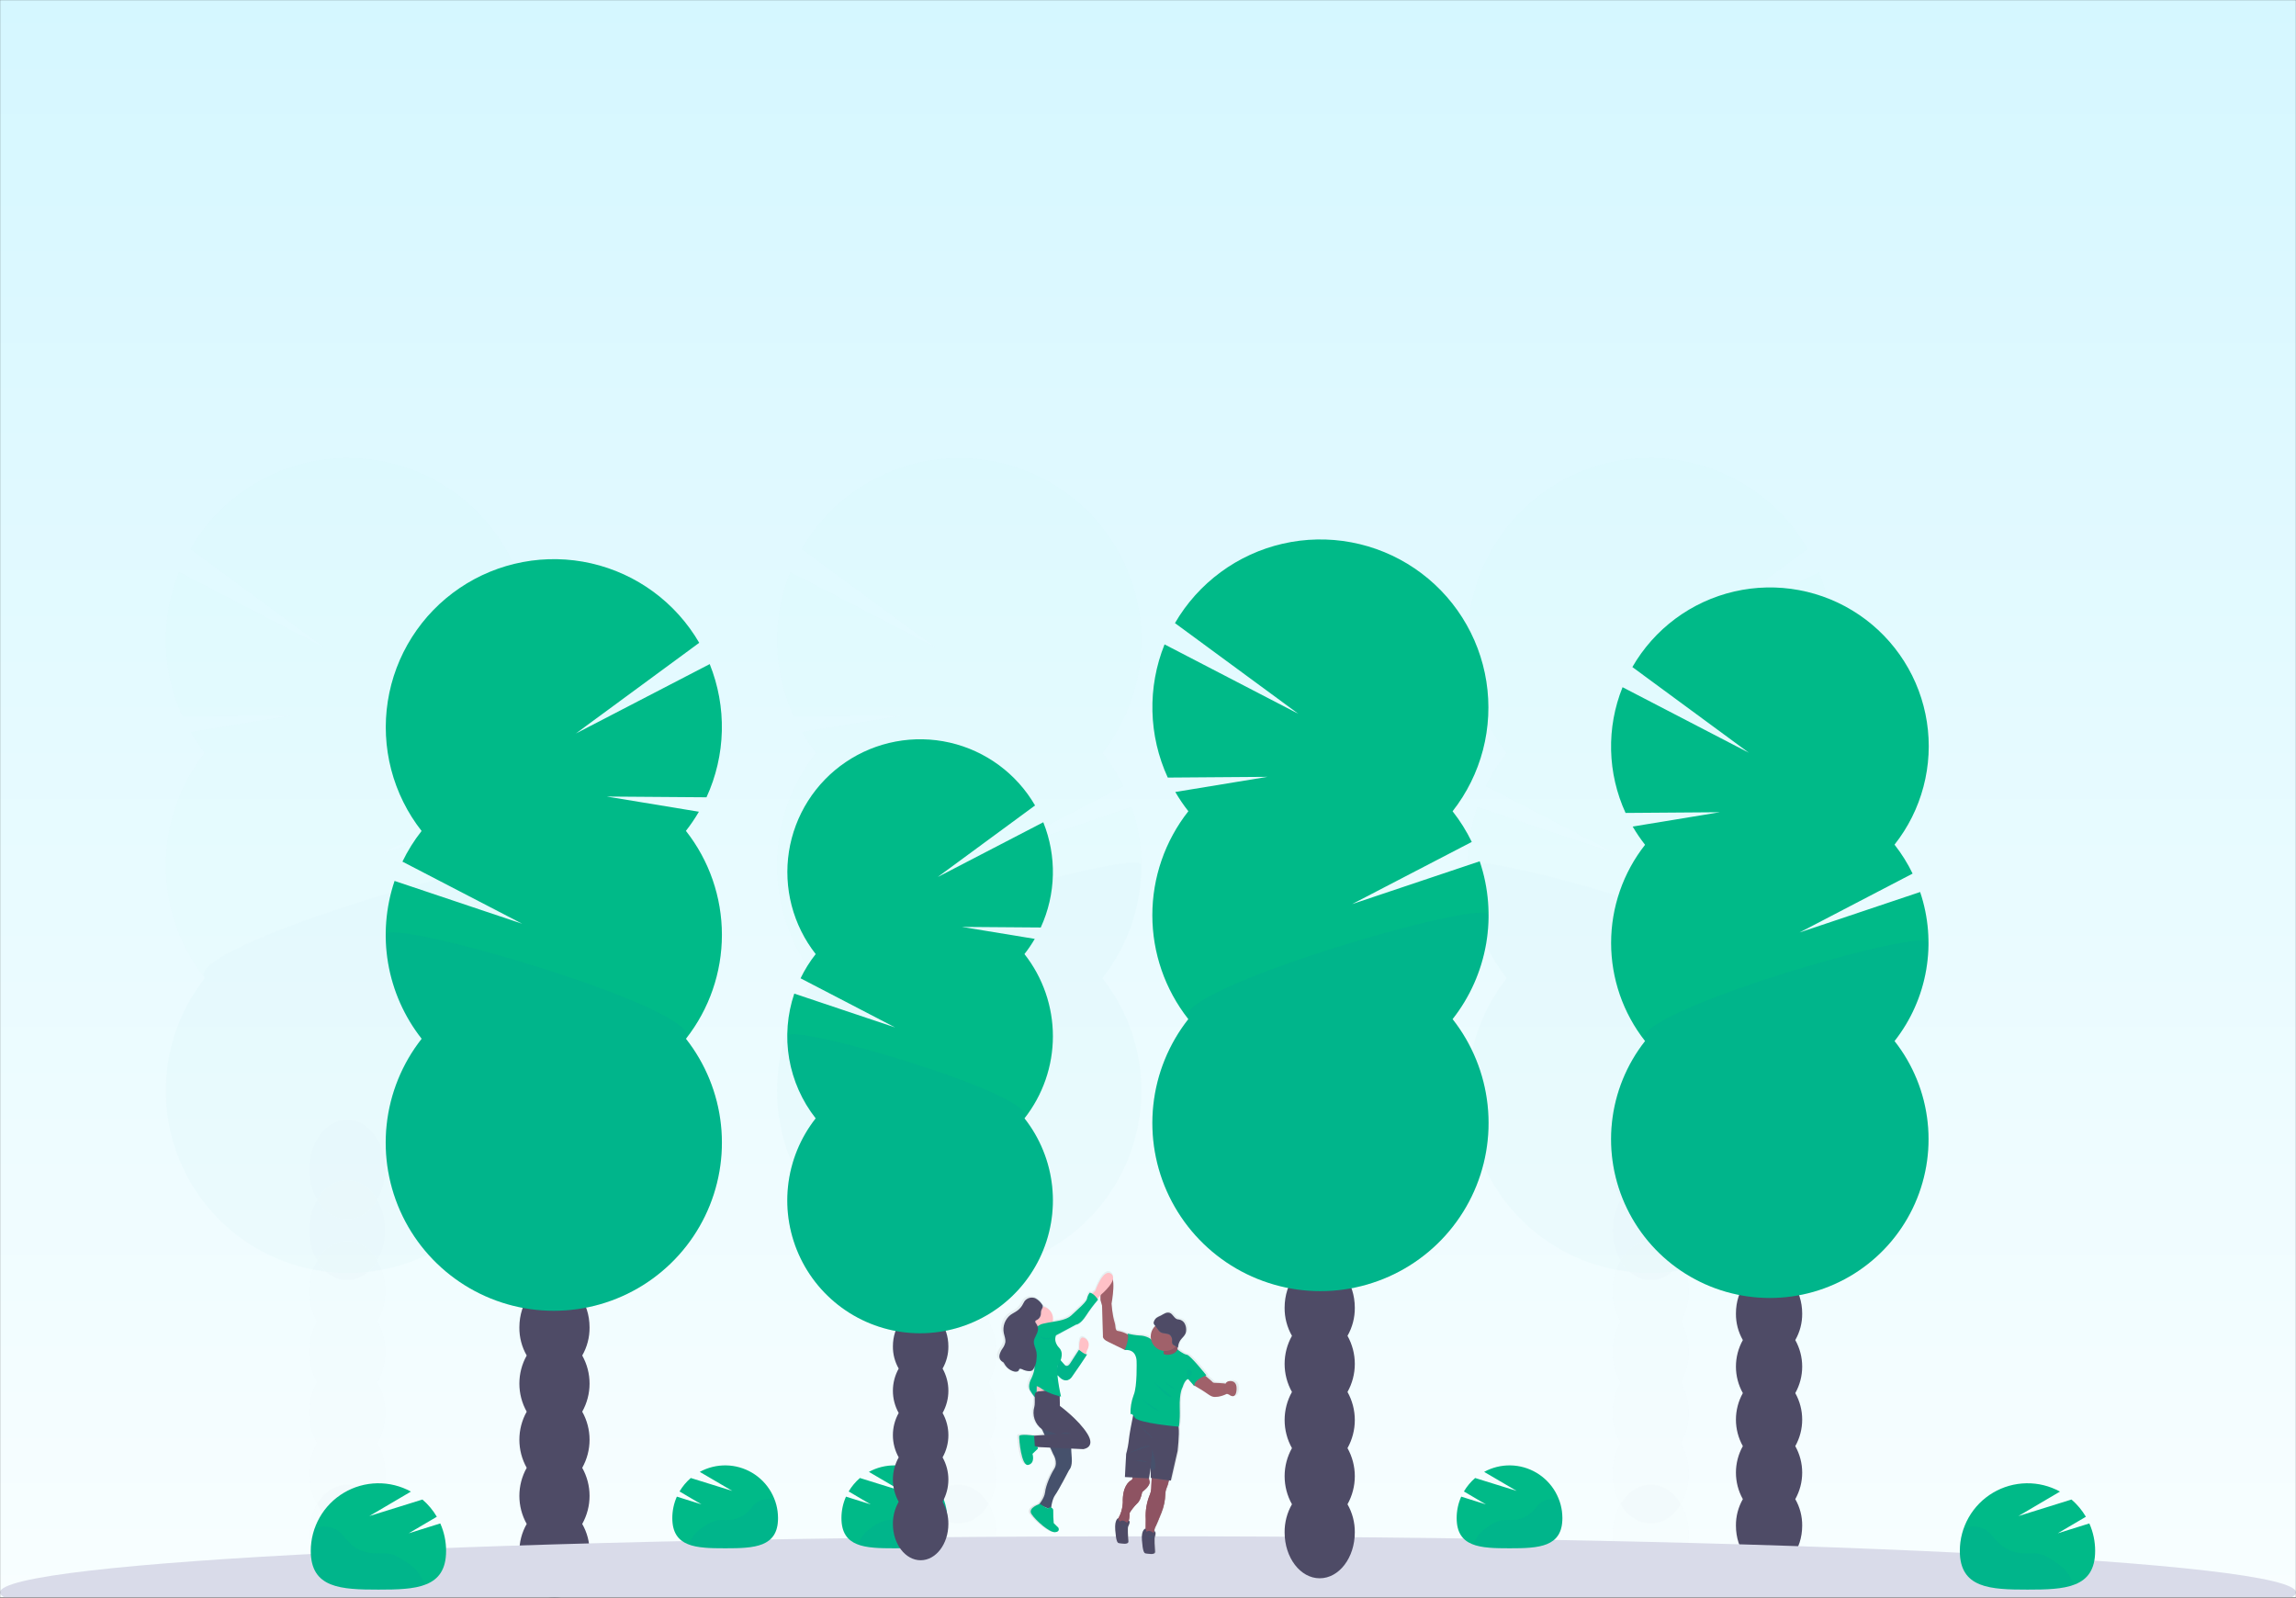 <svg width="1920" height="1336" viewBox="0 0 1920 1336" fill="none" xmlns="http://www.w3.org/2000/svg">
<rect x="0" y="0" width="1920" height="1336" fill="#333333" stroke="none"/>
<mask id="mask0" mask-type="alpha" maskUnits="userSpaceOnUse" x="0" y="0" width="1920" height="1336">
<rect width="1920" height="1336" fill="#C4C4C4"/>
</mask>
<g mask="url(#mask0)">
<rect width="1920" height="1336" fill="url(#paint0_linear)"/>
<g opacity="0.1">
<path opacity="0.1" d="M1380.4 1324.89C1397.97 1324.89 1412.21 1306.24 1412.21 1283.25C1412.21 1260.26 1397.97 1241.61 1380.4 1241.61C1362.84 1241.61 1348.6 1260.26 1348.6 1283.25C1348.6 1306.24 1362.84 1324.89 1380.4 1324.89Z" fill="#4E4B66"/>
<path opacity="0.1" d="M1405.52 1105.06C1409.97 1097.32 1412.26 1088.54 1412.17 1079.61C1412.17 1056.63 1397.92 1037.96 1380.35 1037.96C1362.77 1037.96 1348.52 1056.61 1348.52 1079.61C1348.46 1088.54 1350.77 1097.32 1355.23 1105.06C1350.87 1112.83 1348.58 1121.59 1348.58 1130.51C1348.58 1139.42 1350.87 1148.18 1355.23 1155.96C1350.87 1163.73 1348.58 1172.49 1348.58 1181.4C1348.58 1190.31 1350.87 1199.07 1355.23 1206.84C1350.79 1214.58 1348.5 1223.37 1348.58 1232.3C1348.58 1255.28 1362.83 1273.93 1380.4 1273.93C1397.97 1273.93 1412.22 1255.3 1412.22 1232.3C1412.29 1223.38 1409.98 1214.61 1405.52 1206.89C1409.88 1199.12 1412.17 1190.36 1412.17 1181.45C1412.17 1172.54 1409.88 1163.78 1405.52 1156.01C1409.89 1148.23 1412.18 1139.45 1412.18 1130.53C1412.18 1121.61 1409.89 1112.84 1405.52 1105.06Z" fill="#4E4B66"/>
<path opacity="0.1" d="M1380.4 1070.41C1397.97 1070.41 1412.21 1051.76 1412.21 1028.77C1412.21 1005.78 1397.97 987.135 1380.4 987.135C1362.84 987.135 1348.6 1005.78 1348.6 1028.77C1348.6 1051.76 1362.84 1070.41 1380.4 1070.41Z" fill="#4E4B66"/>
<path opacity="0.1" d="M1380.4 1019.52C1397.97 1019.52 1412.21 1000.88 1412.21 977.889C1412.21 954.895 1397.97 936.254 1380.4 936.254C1362.84 936.254 1348.6 954.895 1348.6 977.889C1348.6 1000.88 1362.84 1019.52 1380.4 1019.52Z" fill="#4E4B66"/>
<path opacity="0.1" d="M1499.47 629.601C1503.83 624.068 1507.78 618.237 1511.32 612.151L1427.73 598.432L1518.13 599.104C1526.8 580.236 1531.53 559.797 1532.03 539.037C1532.53 518.278 1528.79 497.635 1521.04 478.37L1399.76 541.291L1511.6 459.064C1501.12 440.955 1487.03 425.198 1470.19 412.774C1453.36 400.35 1434.15 391.527 1413.76 386.852C1393.36 382.178 1372.23 381.753 1351.66 385.604C1331.1 389.455 1311.55 397.5 1294.23 409.237C1276.91 420.974 1262.19 436.152 1250.99 453.825C1239.79 471.498 1232.36 491.288 1229.14 511.961C1225.93 532.634 1227 553.748 1232.3 573.988C1237.6 594.227 1247.01 613.158 1259.95 629.601C1253.18 638.21 1247.35 647.522 1242.57 657.375L1351.07 713.738L1235.39 674.843C1227.27 698.853 1225.26 724.511 1229.55 749.494C1233.83 774.477 1244.28 797.997 1259.95 817.923C1242.28 840.398 1231.28 867.393 1228.22 895.821C1225.17 924.25 1230.17 952.965 1242.66 978.683C1255.16 1004.4 1274.63 1026.09 1298.87 1041.26C1323.1 1056.43 1351.12 1064.47 1379.71 1064.47C1408.31 1064.47 1436.32 1056.43 1460.56 1041.26C1484.79 1026.09 1504.27 1004.4 1516.76 978.683C1529.26 952.965 1534.26 924.25 1531.2 895.821C1528.14 867.393 1517.15 840.398 1499.47 817.923C1520.59 791.067 1532.08 757.893 1532.08 723.727C1532.08 689.561 1520.59 656.386 1499.47 629.53V629.601Z" fill="#00BA88"/>
<path opacity="0.1" d="M1227.35 723.798C1227.3 757.973 1238.78 791.164 1259.95 817.995C1242.28 840.469 1231.28 867.464 1228.22 895.892C1225.17 924.321 1230.17 953.036 1242.66 978.755C1255.16 1004.47 1274.63 1026.16 1298.87 1041.33C1323.1 1056.5 1351.12 1064.55 1379.71 1064.55C1408.3 1064.55 1436.32 1056.5 1460.56 1041.33C1484.79 1026.16 1504.27 1004.47 1516.76 978.755C1529.25 953.036 1534.26 924.321 1531.2 895.892C1528.14 867.464 1517.15 840.469 1499.47 817.995C1519.89 792.129 1227.35 706.702 1227.35 723.798Z" fill="#0088A6"/>
</g>
<g opacity="0.1">
<path opacity="0.1" d="M290.315 1324.89C307.881 1324.89 322.121 1306.24 322.121 1283.25C322.121 1260.26 307.881 1241.61 290.315 1241.61C272.75 1241.61 258.51 1260.26 258.51 1283.25C258.51 1306.24 272.75 1324.89 290.315 1324.89Z" fill="#4E4B66"/>
<path opacity="0.1" d="M315.491 1105.06C319.927 1097.32 322.221 1088.54 322.138 1079.61C322.138 1056.63 307.889 1037.96 290.315 1037.96C272.742 1037.96 258.492 1056.61 258.492 1079.61C258.417 1088.54 260.73 1097.32 265.193 1105.06C260.835 1112.83 258.546 1121.59 258.546 1130.51C258.546 1139.42 260.835 1148.18 265.193 1155.96C260.835 1163.73 258.546 1172.49 258.546 1181.4C258.546 1190.31 260.835 1199.07 265.193 1206.84C260.751 1214.58 258.456 1223.37 258.545 1232.3C258.545 1255.28 272.795 1273.93 290.368 1273.93C307.942 1273.93 322.191 1255.3 322.191 1232.3C322.272 1223.37 319.978 1214.58 315.544 1206.84C319.902 1199.07 322.19 1190.31 322.19 1181.4C322.19 1172.49 319.902 1163.73 315.544 1155.96C319.902 1148.18 322.19 1139.42 322.19 1130.51C322.19 1121.59 319.902 1112.83 315.544 1105.06H315.491Z" fill="#4E4B66"/>
<path opacity="0.1" d="M290.315 1070.41C307.881 1070.41 322.121 1051.76 322.121 1028.77C322.121 1005.78 307.881 987.135 290.315 987.135C272.75 987.135 258.51 1005.78 258.51 1028.77C258.51 1051.76 272.75 1070.41 290.315 1070.41Z" fill="#4E4B66"/>
<path opacity="0.1" d="M290.315 1019.52C307.881 1019.52 322.121 1000.88 322.121 977.889C322.121 954.895 307.881 936.254 290.315 936.254C272.75 936.254 258.51 954.895 258.51 977.889C258.51 1000.88 272.75 1019.52 290.315 1019.52Z" fill="#4E4B66"/>
<path opacity="0.1" d="M171.243 629.601C166.892 624.068 162.934 618.237 159.398 612.151L242.987 598.432L152.591 599.104C143.919 580.236 139.188 559.797 138.686 539.037C138.185 518.278 141.924 497.635 149.674 478.37L270.956 541.291L159.115 459.064C169.593 440.955 183.688 425.198 200.522 412.774C217.356 400.35 236.568 391.527 256.961 386.852C277.354 382.178 298.491 381.753 319.056 385.604C339.62 389.455 359.171 397.5 376.491 409.237C393.811 420.974 408.528 436.152 419.725 453.825C430.923 471.498 438.361 491.288 441.577 511.961C444.792 532.634 443.716 553.748 438.415 573.988C433.114 594.227 423.702 613.158 410.766 629.601C417.537 638.21 423.363 647.522 428.145 657.375L319.645 713.738L435.323 674.843C443.449 698.853 445.459 724.511 441.171 749.494C436.883 774.477 426.433 797.997 410.766 817.923C428.441 840.398 439.436 867.393 442.493 895.821C445.551 924.25 440.547 952.965 428.054 978.683C415.561 1004.4 396.084 1026.09 371.848 1041.26C347.612 1056.43 319.597 1064.47 291.004 1064.47C262.412 1064.47 234.397 1056.43 210.161 1041.26C185.925 1026.09 166.448 1004.4 153.955 978.683C141.462 952.965 136.458 924.25 139.515 895.821C142.573 867.393 153.568 840.398 171.243 817.923C150.123 791.067 138.641 757.893 138.641 723.727C138.641 689.561 150.123 656.386 171.243 629.53V629.601Z" fill="#00BA88"/>
<path opacity="0.1" d="M443.368 723.798C443.42 757.973 431.933 791.164 410.766 817.995C428.442 840.469 439.437 867.464 442.494 895.892C445.551 924.321 440.547 953.036 428.055 978.755C415.562 1004.47 396.084 1026.16 371.849 1041.33C347.613 1056.5 319.598 1064.55 291.005 1064.55C262.413 1064.55 234.397 1056.5 210.162 1041.33C185.926 1026.16 166.448 1004.47 153.956 978.755C141.463 953.036 136.459 924.321 139.516 895.892C142.573 867.464 153.568 840.469 171.244 817.995C150.824 792.129 443.368 706.702 443.368 723.798Z" fill="#0088A6"/>
</g>
<g opacity="0.1">
<path opacity="0.1" d="M801.432 1324.88C818.998 1324.88 833.238 1306.24 833.238 1283.25C833.238 1260.25 818.998 1241.61 801.432 1241.61C783.867 1241.61 769.627 1260.25 769.627 1283.25C769.627 1306.24 783.867 1324.88 801.432 1324.88Z" fill="#4E4B66"/>
<path opacity="0.1" d="M826.608 1105.06C831.039 1097.31 833.327 1088.53 833.238 1079.61C833.238 1056.63 819.095 1037.96 801.415 1037.96C783.736 1037.96 769.592 1056.61 769.592 1079.61C769.511 1088.54 771.819 1097.32 776.275 1105.06C771.917 1112.83 769.628 1121.59 769.628 1130.51C769.628 1139.42 771.917 1148.18 776.275 1155.96C771.917 1163.73 769.628 1172.49 769.628 1181.4C769.628 1190.31 771.917 1199.07 776.275 1206.84C771.833 1214.58 769.538 1223.37 769.627 1232.3C769.627 1255.28 783.877 1273.93 801.45 1273.93C819.024 1273.93 833.274 1255.3 833.274 1232.3C833.36 1223.37 831.072 1214.59 826.644 1206.84C830.992 1199.06 833.275 1190.3 833.275 1181.4C833.275 1172.49 830.992 1163.73 826.644 1155.96C830.992 1148.18 833.275 1139.42 833.275 1130.51C833.275 1121.6 830.992 1112.83 826.644 1105.06H826.608Z" fill="#4E4B66"/>
<path opacity="0.1" d="M801.432 1070.4C818.998 1070.4 833.238 1051.76 833.238 1028.77C833.238 1005.77 818.998 987.134 801.432 987.134C783.867 987.134 769.627 1005.77 769.627 1028.77C769.627 1051.76 783.867 1070.4 801.432 1070.4Z" fill="#4E4B66"/>
<path opacity="0.1" d="M801.432 1019.52C818.998 1019.52 833.238 1000.88 833.238 977.888C833.238 954.893 818.998 936.252 801.432 936.252C783.867 936.252 769.627 954.893 769.627 977.888C769.627 1000.88 783.867 1019.52 801.432 1019.52Z" fill="#4E4B66"/>
<path opacity="0.1" d="M682.431 629.6C678.08 624.068 674.121 618.237 670.586 612.151L754.157 598.431L663.779 599.103C655.107 580.235 650.376 559.796 649.874 539.037C649.373 518.278 653.111 497.634 660.862 478.369L782.144 541.291L670.285 459.063C680.771 440.969 694.869 425.226 711.702 412.816C728.534 400.406 747.742 391.593 768.128 386.927C788.514 382.26 809.642 381.84 830.197 385.693C850.753 389.545 870.295 397.587 887.608 409.319C904.92 421.05 919.633 436.22 930.83 453.884C942.026 471.547 949.467 491.326 952.689 511.99C955.911 532.653 954.844 553.759 949.557 573.993C944.269 594.226 934.873 613.155 921.954 629.6C928.725 638.206 934.546 647.518 939.315 657.375L830.763 713.737L946.44 674.842C954.566 698.853 956.576 724.511 952.288 749.494C948 774.477 937.55 797.996 921.883 817.923C939.559 840.398 950.553 867.392 953.611 895.821C956.668 924.249 951.664 952.964 939.171 978.683C926.678 1004.4 907.201 1026.09 882.965 1041.26C858.73 1056.43 830.714 1064.47 802.122 1064.47C773.529 1064.47 745.514 1056.43 721.278 1041.26C697.043 1026.09 677.565 1004.4 665.072 978.683C652.579 952.964 647.575 924.249 650.633 895.821C653.69 867.392 664.685 840.398 682.36 817.923C661.24 791.067 649.758 757.892 649.758 723.726C649.758 689.56 661.24 656.386 682.36 629.53L682.431 629.6Z" fill="#00BA88"/>
<path opacity="0.1" d="M954.483 723.797C954.536 757.971 943.048 791.162 921.882 817.993C939.557 840.468 950.552 867.462 953.609 895.891C956.666 924.319 951.663 953.034 939.17 978.753C926.677 1004.47 907.199 1026.16 882.964 1041.33C858.728 1056.5 830.713 1064.54 802.12 1064.54C773.528 1064.54 745.512 1056.5 721.277 1041.33C697.041 1026.16 677.564 1004.47 665.071 978.753C652.578 953.034 647.574 924.319 650.631 895.891C653.689 867.462 664.683 840.468 682.359 817.993C661.939 792.128 954.483 706.7 954.483 723.797Z" fill="#0088A6"/>
</g>
<path d="M1501.28 1120.63C1505.14 1113.89 1507.14 1106.24 1507.06 1098.46C1507.06 1078.43 1494.68 1062.2 1479.35 1062.2C1464.03 1062.2 1451.65 1078.43 1451.65 1098.46C1451.57 1106.24 1453.57 1113.89 1457.43 1120.63C1453.64 1127.41 1451.65 1135.04 1451.65 1142.8C1451.65 1150.57 1453.64 1158.2 1457.43 1164.97C1453.64 1171.75 1451.65 1179.38 1451.65 1187.14C1451.65 1194.91 1453.64 1202.54 1457.43 1209.31C1453.64 1216.09 1451.65 1223.72 1451.65 1231.48C1451.65 1239.25 1453.64 1246.88 1457.43 1253.65C1453.57 1260.4 1451.57 1268.05 1451.65 1275.82C1451.65 1295.85 1464.03 1312.1 1479.35 1312.1C1494.68 1312.1 1507.06 1295.85 1507.06 1275.82C1507.14 1268.05 1505.14 1260.4 1501.28 1253.65C1505.07 1246.88 1507.06 1239.25 1507.06 1231.48C1507.06 1223.72 1505.07 1216.09 1501.28 1209.31C1505.07 1202.54 1507.06 1194.91 1507.06 1187.14C1507.06 1179.38 1505.07 1171.75 1501.28 1164.97C1505.07 1158.2 1507.06 1150.57 1507.06 1142.8C1507.06 1135.04 1505.07 1127.41 1501.28 1120.63Z" fill="#4E4B66"/>
<path d="M1479.36 1090.42C1494.66 1090.42 1507.06 1074.18 1507.06 1054.14C1507.06 1034.1 1494.66 1017.86 1479.36 1017.86C1464.06 1017.86 1451.65 1034.1 1451.65 1054.14C1451.65 1074.18 1464.06 1090.42 1479.36 1090.42Z" fill="#4E4B66"/>
<path d="M1479.36 1046.08C1494.66 1046.08 1507.06 1029.84 1507.06 1009.8C1507.06 989.764 1494.66 973.521 1479.36 973.521C1464.06 973.521 1451.65 989.764 1451.65 1009.8C1451.65 1029.84 1464.06 1046.08 1479.36 1046.08Z" fill="#4E4B66"/>
<path d="M1375.61 706.385C1371.83 701.567 1368.39 696.492 1365.3 691.198L1438.11 679.229L1359.36 679.812C1351.82 663.38 1347.7 645.58 1347.26 627.503C1346.83 609.425 1350.09 591.448 1356.84 574.672L1462.47 629.479L1365.04 557.823C1374.14 541.996 1386.41 528.216 1401.07 517.344C1415.74 506.472 1432.49 498.742 1450.28 494.637C1468.07 490.531 1486.51 490.139 1504.46 493.485C1522.41 496.831 1539.47 503.842 1554.59 514.082C1569.7 524.321 1582.54 537.567 1592.3 552.994C1602.07 568.42 1608.55 585.694 1611.33 603.737C1614.12 621.78 1613.15 640.203 1608.49 657.856C1603.84 675.508 1595.59 692.011 1584.27 706.332C1590.16 713.835 1595.24 721.949 1599.4 730.535L1504.9 779.755L1605.68 745.934C1612.75 766.854 1614.5 789.206 1610.76 810.972C1607.03 832.737 1597.93 853.228 1584.28 870.592C1599.69 890.17 1609.28 913.689 1611.95 938.458C1614.62 963.228 1610.26 988.25 1599.38 1010.66C1588.5 1033.07 1571.53 1051.97 1550.41 1065.19C1529.3 1078.41 1504.89 1085.42 1479.97 1085.42C1455.06 1085.42 1430.65 1078.41 1409.53 1065.19C1388.42 1051.97 1371.45 1033.07 1360.57 1010.66C1349.69 988.25 1345.33 963.228 1348 938.458C1350.67 913.689 1360.26 890.17 1375.66 870.592C1357.27 847.191 1347.27 818.289 1347.27 788.524C1347.27 758.759 1357.27 729.857 1375.66 706.455L1375.61 706.385Z" fill="#00BA88"/>
<path opacity="0.1" d="M1612.68 788.451C1612.72 818.223 1602.72 847.14 1584.28 870.519C1599.69 890.097 1609.28 913.615 1611.95 938.385C1614.62 963.155 1610.26 988.176 1599.38 1010.59C1588.5 1033 1571.53 1051.9 1550.41 1065.12C1529.3 1078.34 1504.89 1085.35 1479.97 1085.35C1455.06 1085.35 1430.65 1078.34 1409.53 1065.12C1388.42 1051.9 1371.45 1033 1360.57 1010.59C1349.68 988.176 1345.33 963.155 1348 938.385C1350.67 913.615 1360.26 890.097 1375.66 870.519C1357.79 847.925 1612.68 773.547 1612.68 788.451Z" fill="#0088A6"/>
<path d="M486.876 1133.54C490.973 1126.4 493.091 1118.29 493.011 1110.06C493.011 1088.85 479.875 1071.64 463.663 1071.64C447.451 1071.64 434.315 1088.85 434.315 1110.06C434.234 1118.29 436.352 1126.4 440.45 1133.54C436.428 1140.71 434.316 1148.8 434.316 1157.02C434.316 1165.24 436.428 1173.32 440.45 1180.5C436.428 1187.67 434.316 1195.75 434.316 1203.97C434.316 1212.2 436.428 1220.28 440.45 1227.45C436.428 1234.62 434.315 1242.7 434.315 1250.92C434.315 1259.14 436.428 1267.22 440.45 1274.39C436.357 1281.54 434.239 1289.64 434.315 1297.87C434.315 1319.09 447.451 1336.29 463.663 1336.29C479.875 1336.29 493.011 1319.09 493.011 1297.87C493.086 1289.64 490.969 1281.54 486.876 1274.39C490.898 1267.22 493.01 1259.14 493.01 1250.92C493.01 1242.7 490.898 1234.62 486.876 1227.45C490.898 1220.28 493.01 1212.2 493.01 1203.97C493.01 1195.75 490.898 1187.67 486.876 1180.5C490.898 1173.32 493.01 1165.24 493.01 1157.02C493.01 1148.8 490.898 1140.71 486.876 1133.54Z" fill="#4E4B66"/>
<path d="M463.664 1101.54C479.873 1101.54 493.013 1084.34 493.013 1063.12C493.013 1041.9 479.873 1024.7 463.664 1024.7C447.456 1024.7 434.316 1041.9 434.316 1063.12C434.316 1084.34 447.456 1101.54 463.664 1101.54Z" fill="#4E4B66"/>
<path d="M463.664 1054.58C479.873 1054.58 493.013 1037.38 493.013 1016.16C493.013 994.946 479.873 977.746 463.664 977.746C447.456 977.746 434.316 994.946 434.316 1016.16C434.316 1037.38 447.456 1054.58 463.664 1054.58Z" fill="#4E4B66"/>
<path d="M573.526 694.891C577.529 689.783 581.179 684.408 584.452 678.803L507.404 666.109L590.799 666.728C598.801 649.322 603.166 630.466 603.628 611.314C604.09 592.163 600.639 573.118 593.486 555.347L481.539 613.389L584.717 537.543C575.032 520.872 562.021 506.371 546.493 494.942C530.965 483.513 513.252 475.401 494.455 471.11C475.658 466.819 456.179 466.44 437.23 469.998C418.28 473.556 400.265 480.974 384.305 491.791C368.344 502.607 354.78 516.592 344.455 532.875C334.129 549.157 327.264 567.39 324.286 586.439C321.307 605.488 322.279 624.947 327.142 643.604C332.004 662.261 340.652 679.719 352.549 694.891C346.299 702.832 340.928 711.428 336.532 720.527L436.686 772.487L329.955 736.668C322.468 758.821 320.619 782.489 324.577 805.535C328.534 828.581 338.172 850.278 352.62 868.664C336.314 889.399 326.172 914.304 323.352 940.532C320.533 966.76 325.15 993.252 336.676 1016.98C348.203 1040.71 366.173 1060.71 388.532 1074.71C410.892 1088.7 436.738 1096.13 463.117 1096.13C489.496 1096.13 515.342 1088.7 537.702 1074.71C560.061 1060.71 578.032 1040.71 589.558 1016.98C601.084 993.252 605.701 966.76 602.882 940.532C600.063 914.304 589.92 889.399 573.614 868.664C593.096 843.885 603.686 813.28 603.686 781.76C603.686 750.24 593.096 719.635 573.614 694.856L573.526 694.891Z" fill="#00BA88"/>
<path opacity="0.1" d="M322.475 781.769C322.426 813.292 333.016 843.908 352.53 868.664C336.224 889.4 326.082 914.305 323.262 940.533C320.443 966.76 325.06 993.252 336.587 1016.98C348.113 1040.71 366.083 1060.71 388.442 1074.71C410.802 1088.7 436.648 1096.13 463.027 1096.13C489.406 1096.13 515.253 1088.7 537.612 1074.71C559.972 1060.71 577.942 1040.71 589.468 1016.98C600.994 993.252 605.612 966.76 602.792 940.533C599.973 914.305 589.83 889.4 573.525 868.664C592.353 844.744 322.475 765.982 322.475 781.769Z" fill="#0088A6"/>
<path d="M960 1378.54C1490.19 1378.54 1920 1357.54 1920 1331.64C1920 1305.73 1490.19 1284.73 960 1284.73C429.807 1284.73 0 1305.73 0 1331.64C0 1357.54 429.807 1378.54 960 1378.54Z" fill="#D9DBE9"/>
<path d="M1028.95 1154.26C1028.47 1154.38 1028.03 1154.61 1027.66 1154.94C1027.29 1155.26 1027.01 1155.67 1026.83 1156.13H1026.49L1025.19 1155.92C1025.19 1155.92 1018.33 1155.35 1017.05 1155.44C1016.63 1155.43 1016.23 1155.32 1015.86 1155.11C1015.5 1154.91 1015.19 1154.61 1014.97 1154.26L1009.86 1149.94L1009.47 1149.61L1010.37 1149.29C1010.37 1149.29 996.668 1132.28 993.716 1131.95C990.763 1131.61 985.884 1127.65 985.831 1127.6V1127.33C985.725 1126.77 985.654 1126.18 985.583 1125.56L986.308 1126.01C986.308 1125.81 986.308 1125.62 986.308 1125.41C986.422 1123.31 987.133 1121.28 988.359 1119.57C989.791 1117.59 991.895 1116.04 992.744 1113.75C993.077 1112.77 993.226 1111.73 993.186 1110.7C993.212 1108.83 992.723 1107 991.771 1105.39C991.281 1104.59 990.629 1103.9 989.855 1103.37C989.081 1102.83 988.204 1102.47 987.281 1102.3C986.803 1102.3 986.308 1102.3 985.831 1102.1C982.967 1101.43 981.924 1097.6 979.148 1096.66C977.817 1096.31 976.403 1096.45 975.17 1097.07C973.915 1097.6 972.801 1098.37 971.634 1098.97C970.342 1099.49 969.099 1100.12 967.921 1100.87L967.568 1101.17L967.338 1101.38C966.879 1101.85 966.48 1102.37 966.154 1102.93V1103.02C966.154 1103.02 966.154 1103.15 966.065 1103.2V1103.34V1103.52V1103.68V1103.84V1104.01V1104.17V1104.37C966.071 1104.41 966.071 1104.46 966.065 1104.51C966.065 1104.51 966.065 1104.63 966.065 1104.7C966.055 1104.75 966.055 1104.8 966.065 1104.84C966.055 1104.91 966.055 1104.97 966.065 1105.04V1105.37C966.073 1105.41 966.073 1105.45 966.065 1105.48V1105.78C966.386 1106.48 966.836 1107.12 967.391 1107.66L967.232 1107.81C966.057 1108.94 965.122 1110.29 964.484 1111.79C963.846 1113.29 963.518 1114.9 963.519 1116.53C963.521 1117.25 963.586 1117.98 963.714 1118.69C963.086 1118.21 962.411 1117.8 961.698 1117.47C959.349 1116.33 956.777 1115.73 954.167 1115.7C950.709 1115.49 947.28 1114.94 943.93 1114.06C944.077 1114.35 944.189 1114.66 944.266 1114.97L943.418 1114.5C940.925 1113.16 938.223 1112.25 935.426 1111.81C935.426 1111.81 933.658 1112.06 933.429 1108.27C933.342 1107.11 933.129 1105.96 932.792 1104.84C931.532 1101.47 930.579 1097.99 929.946 1094.45L929.38 1088.95C929.38 1088.95 932.05 1074.68 930.441 1068.64C930.767 1067.77 930.799 1066.82 930.53 1065.93C930.262 1065.04 929.709 1064.26 928.956 1063.72C922.238 1058.77 915.449 1078.06 915.449 1078.06L912.92 1080.5C912.273 1080.08 911.544 1079.8 910.781 1079.69C909.61 1081.2 908.822 1082.98 908.483 1084.87C907.988 1086.88 904.558 1090.17 901.411 1092.95C899.219 1094.87 897.097 1096.87 894.993 1098.87C893.42 1100.35 889.937 1102.4 882.335 1103.68L879.064 1104.21C879.32 1103.31 879.451 1102.38 879.453 1101.45C879.443 1099.1 878.634 1096.83 877.159 1095C875.684 1093.18 873.631 1091.91 871.338 1091.41C871.373 1091.16 871.373 1090.91 871.338 1090.67C871.207 1090.14 870.939 1089.66 870.56 1089.27C869.118 1087.15 867.15 1085.45 864.85 1084.32C863.865 1083.94 862.81 1083.77 861.756 1083.82H860.996C859.874 1083.88 858.778 1084.18 857.781 1084.7C856.784 1085.22 855.909 1085.95 855.214 1086.83C854.366 1087.98 853.853 1089.32 853.11 1090.54C851.637 1092.74 849.662 1094.56 847.347 1095.85C845.986 1096.66 844.536 1097.38 843.245 1098.32C840.947 1100.09 839.193 1102.46 838.186 1105.18C837.179 1107.9 836.959 1110.85 837.552 1113.68C838.083 1116.16 839.179 1118.6 838.878 1121.11C838.511 1123.03 837.707 1124.85 836.527 1126.41C835.351 1128.01 834.466 1129.81 833.91 1131.72C833.653 1132.66 833.669 1133.67 833.957 1134.6C834.245 1135.54 834.793 1136.38 835.537 1137.02C836.159 1137.37 836.75 1137.77 837.305 1138.22C837.638 1138.62 837.918 1139.06 838.136 1139.53C838.989 1141.07 840.145 1142.42 841.534 1143.5C842.922 1144.57 844.515 1145.36 846.215 1145.81C846.757 1145.95 847.318 1146.01 847.877 1145.98H848.054C848.637 1146.11 849.243 1146.04 849.785 1145.79C850.326 1145.54 850.773 1145.13 851.06 1144.61C851.12 1144.35 851.215 1144.1 851.342 1143.86C851.462 1143.7 851.638 1143.58 851.838 1143.53C852.253 1143.61 852.653 1143.76 853.022 1143.97C854.8 1144.88 856.741 1145.43 858.732 1145.58C859.068 1145.6 859.405 1145.6 859.74 1145.58C860.437 1145.65 861.139 1145.55 861.791 1145.3C862.419 1144.98 862.959 1144.51 863.365 1143.93L863.63 1143.58C863.166 1146.36 862.296 1149.05 861.049 1151.57C859.83 1153.7 859.167 1156.1 859.122 1158.55C859.037 1159.83 859.306 1161.1 859.899 1162.23L860.094 1161.84C861.161 1163.75 862.449 1165.53 863.93 1167.15C864.115 1169.92 863.99 1172.7 863.559 1175.44C862.541 1178.88 862.627 1182.55 863.803 1185.93C864.98 1189.32 867.188 1192.25 870.118 1194.32L872.293 1199.09L863.329 1199.73C862.428 1199.61 850.688 1197.96 850.635 1200.31C850.582 1202.67 852.403 1225.95 858.485 1224.38C864.16 1222.91 862.286 1216.12 862.021 1215.22H862.215H862.003L866.529 1210.92C866.575 1210.66 866.569 1210.4 866.511 1210.15C866.454 1209.89 866.345 1209.65 866.193 1209.44L877.137 1209.93L879.701 1215.55C879.701 1215.55 884.067 1222.2 880.531 1227.79C876.996 1233.37 873.318 1242.13 872.735 1247.41C872.021 1251.11 870.351 1254.56 867.891 1257.42C865.84 1258.13 857.972 1261.2 861.102 1265.89C864.638 1271.19 876.394 1281.45 881.115 1281.09C885.835 1280.74 883.944 1277.31 883.944 1277.31L880.001 1273.45C879.662 1269.93 879.521 1266.39 879.577 1262.85C879.614 1262.29 879.459 1261.74 879.137 1261.28C878.815 1260.82 878.346 1260.49 877.809 1260.34C878.18 1257.67 879.117 1252.65 881.133 1249.85C883.979 1245.94 893.066 1228.78 893.066 1228.78C893.066 1228.78 895.948 1226.21 895.312 1218.58C895.046 1215.5 894.905 1212.8 894.817 1210.66L905.106 1211.12C905.106 1211.12 916.138 1210.02 908.642 1198.19C901.146 1186.36 885.217 1174.77 885.217 1174.77L885.075 1167.45L886.224 1167.73C886.224 1167.73 886.224 1167.47 886.047 1166.99H886.224C884.914 1161.14 883.94 1155.22 883.307 1149.26L883.961 1149.56C890.803 1157.48 895.418 1150.78 895.418 1150.78C895.418 1150.78 909.879 1130.46 908.465 1131.33C908.314 1131.39 908.152 1131.43 907.988 1131.43C907.824 1131.43 907.661 1131.39 907.51 1131.33L908.554 1128C908.554 1128 912.832 1121.48 906.626 1117.8C901.57 1114.82 901.694 1124.2 901.924 1127.76L901.676 1127.53C901.676 1127.53 896.832 1134.81 894.233 1138.9C891.634 1142.98 889.46 1140.29 889.46 1140.29L886.171 1136.6C886.707 1135.11 886.97 1133.54 886.949 1131.96C887.021 1130.87 886.86 1129.76 886.476 1128.73C886.092 1127.7 885.494 1126.76 884.721 1125.97C882.777 1124.16 881.595 1121.68 881.415 1119.02C881.439 1118.04 881.662 1117.07 882.07 1116.18L899.13 1107.14C899.13 1107.14 902.666 1107.14 907.564 1099.75C910.702 1094.98 914.157 1090.43 917.906 1086.12L917.623 1085.73L917.906 1085.41C917.906 1085.41 917.712 1085.13 917.358 1084.69L919.992 1081.65C919.922 1083.02 919.922 1084.4 919.992 1085.77L921.336 1090.38L922.114 1116C922.114 1116 921.283 1118.46 926.604 1120.9C931.095 1122.97 938.22 1126.47 940.288 1127.47C940.252 1127.58 940.211 1127.68 940.165 1127.77H940.783C951.161 1126.84 950.808 1137.2 950.808 1137.2C950.808 1137.2 951.515 1158.29 948.333 1165.63C946.336 1170.86 945.41 1176.45 945.61 1182.05C945.61 1182.05 945.928 1180.51 947.714 1182.53L947.59 1183.09C946.582 1188.19 944.478 1199.01 944.054 1203.37C943.624 1207.37 942.855 1211.33 941.756 1215.2L940.695 1234.65L947.343 1234.97V1235.66C947.325 1236.02 947.214 1236.38 947.018 1236.69C946.823 1237 946.551 1237.25 946.229 1237.42C943.948 1238.66 938.591 1242.99 939.015 1256.32L938.786 1258.51C938.415 1262.15 937.314 1265.67 935.55 1268.88C935.398 1269.13 935.262 1269.39 935.144 1269.65C935.158 1269.51 935.221 1269.38 935.32 1269.28C935.32 1269.28 931.873 1269.99 932.58 1279.31C933.287 1288.62 934.348 1290.27 935.762 1290.37C937.177 1290.48 944.089 1292.14 943.736 1288.75C943.382 1285.35 943.029 1277.68 943.506 1276.51C943.983 1275.35 945.84 1272.22 944.054 1271.46C944.572 1269.32 944.822 1267.13 944.797 1264.93C946.495 1262.21 948.493 1259.69 950.755 1257.42C953.23 1255.37 954.573 1251.9 955.475 1247.45C955.475 1247.16 962.794 1242.32 961.734 1238.31C961.557 1237.62 961.415 1237.03 961.309 1236.54C961.309 1236.27 961.309 1236.04 961.186 1235.83H961.327L962.794 1226.99V1235.62L963.678 1235.73V1236.43L963.307 1244.69C963.239 1246.3 962.88 1247.89 962.246 1249.37C959.422 1255.94 958.169 1263.08 958.587 1270.22L958.498 1278.16C958.251 1278.16 954.644 1279.06 955.334 1288.06C956.041 1297.37 957.102 1299 958.516 1299.12C959.93 1299.25 966.843 1300.89 966.489 1297.5C966.136 1294.1 965.782 1286.43 966.242 1285.26C966.702 1284.1 967.533 1281.02 965.747 1280.26C965.756 1279.22 966.01 1278.2 966.489 1277.27C967.267 1275.95 969.866 1269.65 971.793 1264.81C973.79 1259.91 974.903 1254.7 975.082 1249.41V1249.23C975.137 1247.45 975.521 1245.7 976.213 1244.05C976.999 1242.2 977.632 1240.29 978.105 1238.34C978.105 1238.11 978.105 1237.88 978.229 1237.67L979.908 1237.88L985.707 1212.85C985.707 1212.85 987.281 1199.27 986.52 1193.14C986.52 1192.89 986.52 1192.64 986.414 1192.43H986.768C986.768 1192.43 987.952 1189.41 987.599 1176.52C987.245 1163.63 989.95 1159.51 989.95 1159.51C991.418 1154.86 993.044 1153.3 993.981 1152.77C994.229 1152.63 994.507 1152.53 994.794 1152.51L999.179 1157.53L999.992 1158.45L1000.36 1158.86C1000.35 1158.65 1000.35 1158.44 1000.36 1158.24C1002.7 1159.6 1008.11 1162.76 1011.32 1165.04C1015.53 1168.01 1016.63 1167.68 1020.36 1167.36C1022.89 1166.95 1025.34 1166.15 1027.63 1164.97H1027.8C1028.36 1165.27 1028.96 1165.5 1029.57 1165.66C1029.57 1165.66 1035.51 1170.68 1036.08 1161.51C1036.64 1152.33 1028.95 1154.26 1028.95 1154.26ZM874.962 1261.1C874.349 1260.92 873.757 1260.67 873.194 1260.37L874.962 1261.1ZM865.681 1161.77V1163.08C865.645 1162.67 865.663 1162.21 865.681 1161.77ZM958.481 1278.07V1278.58C958.375 1278.32 958.322 1278.32 958.481 1278.07Z" fill="url(#paint1_linear)"/>
<path d="M977.433 1125.42H967.355V1136.01H977.433V1125.42Z" fill="#00BA88"/>
<path d="M955.103 1247.77C954.219 1252.19 952.911 1255.63 950.471 1257.67C948.249 1259.93 946.287 1262.43 944.619 1265.13C944.619 1272.38 942.656 1274.57 942.656 1274.57L940.694 1275.1H935.832C935.37 1273.84 935.021 1272.54 934.789 1271.21C934.85 1270.44 935.112 1269.69 935.549 1269.05C937.283 1265.87 938.365 1262.37 938.732 1258.76L938.944 1256.62C938.537 1243.37 943.788 1239.05 946.016 1237.83C946.333 1237.65 946.599 1237.4 946.791 1237.09C946.982 1236.78 947.093 1236.43 947.112 1236.06L947.501 1232.28L960.584 1232.92C960.428 1234.19 960.506 1235.49 960.813 1236.74C960.813 1237.28 961.043 1237.9 961.22 1238.59C962.281 1242.68 955.156 1247.47 955.103 1247.77Z" fill="#A0616A"/>
<path d="M977.29 1238.61C976.871 1240.54 976.28 1242.44 975.522 1244.27C974.846 1245.91 974.468 1247.65 974.409 1249.43V1249.6C974.237 1254.86 973.148 1260.04 971.191 1264.91C969.264 1269.72 966.718 1275.98 965.887 1277.29C965.134 1279.16 964.956 1281.22 965.374 1283.2L958.002 1282.68L958.126 1270.31C957.692 1263.22 958.902 1256.13 961.662 1249.59C962.273 1248.11 962.62 1246.53 962.687 1244.94L963.058 1236.72L963.164 1234.29C963.164 1234.29 976.194 1232.44 977.308 1235.39C977.573 1236.45 977.567 1237.55 977.29 1238.61Z" fill="#A0616A"/>
<path d="M955.103 1247.77C954.219 1252.19 952.911 1255.63 950.471 1257.67C948.249 1259.93 946.287 1262.43 944.619 1265.13C944.619 1272.38 942.656 1274.57 942.656 1274.57L940.694 1275.1H935.832C935.37 1273.84 935.021 1272.54 934.789 1271.21C934.85 1270.44 935.112 1269.69 935.549 1269.05C937.283 1265.87 938.365 1262.37 938.732 1258.76L938.944 1256.62C938.537 1243.37 943.788 1239.05 946.016 1237.83C946.333 1237.65 946.599 1237.4 946.791 1237.09C946.982 1236.78 947.093 1236.43 947.112 1236.06L947.501 1232.28L960.584 1232.92C960.428 1234.19 960.506 1235.49 960.813 1236.74C960.813 1237.28 961.043 1237.9 961.22 1238.59C962.281 1242.68 955.156 1247.47 955.103 1247.77Z" fill="#8E5362"/>
<path d="M977.29 1238.61C976.871 1240.54 976.28 1242.44 975.522 1244.27C974.846 1245.91 974.468 1247.65 974.409 1249.43V1249.6C974.237 1254.86 973.148 1260.04 971.191 1264.91C969.264 1269.72 966.718 1275.98 965.887 1277.29C965.134 1279.16 964.956 1281.22 965.374 1283.2L958.002 1282.68L958.126 1270.31C957.692 1263.22 958.902 1256.13 961.662 1249.59C962.273 1248.11 962.62 1246.53 962.687 1244.94L963.058 1236.72L963.164 1234.29C963.164 1234.29 976.194 1232.44 977.308 1235.39C977.573 1236.45 977.567 1237.55 977.29 1238.61Z" fill="#8E5362"/>
<path opacity="0.1" d="M960.831 1236.82L947.129 1236.15L947.518 1232.37L960.601 1233C960.445 1234.28 960.523 1235.57 960.831 1236.82Z" fill="#0088A6"/>
<path opacity="0.1" d="M977.29 1238.61L963.146 1236.7L963.253 1234.28C963.253 1234.28 976.282 1232.42 977.396 1235.37C977.636 1236.44 977.599 1237.56 977.29 1238.61Z" fill="#0088A6"/>
<path d="M984.753 1213.26L979.078 1238.15L962.282 1235.89V1227.33L960.832 1236.17L940.695 1235.18L941.738 1215.89C942.815 1212.05 943.566 1208.12 943.984 1204.15C944.373 1199.78 946.441 1189.04 947.52 1184C947.838 1182.23 948.05 1181.27 948.05 1181.27C948.05 1181.27 982.56 1188.45 984.823 1191.05C985.307 1191.85 985.581 1192.77 985.619 1193.7C986.309 1199.77 984.753 1213.26 984.753 1213.26Z" fill="#4E4B66"/>
<path opacity="0.1" d="M944.461 1214.88C944.461 1214.88 958.039 1207.81 961.345 1209.26L944.461 1214.88Z" fill="#0088A6"/>
<path opacity="0.1" d="M951.867 1191.69C951.867 1191.69 963.147 1200.26 963.5 1202.58L951.867 1191.69Z" fill="#0088A6"/>
<path opacity="0.1" d="M948.791 1221.12C948.791 1221.12 956.959 1220.79 959.558 1222.89L948.791 1221.12Z" fill="#0088A6"/>
<path opacity="0.1" d="M963.536 1211.97C963.536 1211.97 967.408 1224.66 965.729 1228.14C964.049 1231.63 962.316 1227.33 962.316 1227.33L963.536 1211.97Z" fill="#0088A6"/>
<path d="M958.056 1278.17C958.056 1278.17 954.22 1278.76 954.927 1288.02C955.634 1297.29 956.695 1298.9 958.056 1299.02C959.417 1299.14 966.206 1300.79 965.87 1297.39C965.535 1294 965.163 1286.4 965.641 1285.25C966.118 1284.1 966.896 1281.02 965.146 1280.26L964.757 1282.03C964.757 1282.03 961.062 1278.62 958.852 1281.11C958.763 1280.51 958.615 1279.92 958.41 1279.34C958.233 1278.79 957.703 1278.51 958.056 1278.17Z" fill="#4E4B66"/>
<path d="M1027.98 1164.51C1027.98 1164.51 1027.11 1164.99 1025.82 1165.61C1023.6 1166.76 1021.22 1167.56 1018.75 1167.98C1015.21 1168.28 1014.01 1168.63 1009.91 1165.68C1006.75 1163.42 1001.44 1160.25 999.143 1158.91L998.135 1158.31H998.029L999.939 1153L1006.71 1149.47L1008.48 1150.92L1013.48 1155.21C1013.7 1155.56 1014 1155.85 1014.35 1156.05C1014.71 1156.26 1015.11 1156.37 1015.51 1156.38C1016.77 1156.29 1023.51 1156.86 1023.51 1156.86L1024.78 1157.07L1027.47 1157.51L1027.98 1164.51Z" fill="#A0616A"/>
<path opacity="0.1" d="M1027.98 1164.51C1027.98 1164.51 1027.11 1164.99 1025.82 1165.61C1024.46 1164.92 1022.78 1163.61 1023.43 1161.47C1024.09 1159.33 1024.18 1158.02 1024.65 1156.95L1027.34 1157.39L1027.98 1164.51Z" fill="#0088A6"/>
<path d="M1027.08 1155.13C1027.08 1155.13 1034.62 1152.95 1034.06 1162.07C1033.49 1171.2 1027.68 1166.19 1027.68 1166.19C1027.68 1166.19 1022.73 1164.9 1023.77 1161.47C1024.81 1158.04 1024.51 1155.96 1027.08 1155.13Z" fill="#A0616A"/>
<path d="M948.739 1125.6L940.872 1128.91H940.748H940.66L940.165 1128.66C938.132 1127.65 931.148 1124.19 926.746 1122.12C921.442 1119.7 922.344 1117.26 922.344 1117.26L921.584 1091.78L920.258 1087.22C920.258 1087.22 919.303 1071.7 926.852 1067.77C934.401 1063.85 929.522 1090.22 929.522 1090.22L930.07 1095.7C930.459 1099.21 931.151 1102.67 932.138 1106.05C932.474 1107.15 932.682 1108.29 932.757 1109.44C932.987 1113.15 934.72 1112.98 934.72 1112.98C937.463 1113.4 940.113 1114.3 942.552 1115.63C943.456 1116.11 944.325 1116.66 945.15 1117.27L948.739 1125.6Z" fill="#A0616A"/>
<path d="M976.761 1137.76L970.043 1137.06C971.237 1135.25 972.193 1133.29 972.889 1131.24C973.014 1130.85 973.115 1130.46 973.19 1130.06C973.446 1129.06 973.313 1128 972.819 1127.1C970.856 1124.2 984.523 1120.15 984.523 1120.15C984.353 1121.76 984.3 1123.37 984.363 1124.98C984.414 1126.1 984.532 1127.21 984.717 1128.31C984.925 1130.42 985.93 1132.37 987.528 1133.77C991.824 1136.72 976.761 1137.76 976.761 1137.76Z" fill="#8E5362"/>
<path opacity="0.1" d="M976.761 1137.77L970.043 1137.06C971.237 1135.25 972.193 1133.29 972.889 1131.24C973.667 1132.36 973.932 1132.32 975.029 1132.55C975.029 1132.55 981.8 1133.56 984.717 1128.31C984.925 1130.42 985.93 1132.37 987.528 1133.77C991.824 1136.72 976.761 1137.77 976.761 1137.77Z" fill="#0088A6"/>
<path opacity="0.1" d="M999.072 1158.91C999.055 1159.12 999.055 1159.32 999.072 1159.53L998.029 1158.31L999.939 1153L1006.71 1149.47L1008.48 1150.92C1005.97 1151.7 999.196 1154.56 999.072 1158.91Z" fill="#0088A6"/>
<path opacity="0.1" d="M948.739 1125.6L940.872 1128.91H940.66H940.059L940.165 1128.61C940.819 1127.02 943.877 1119.24 942.551 1115.56C943.456 1116.04 944.325 1116.59 945.15 1117.2L948.739 1125.6Z" fill="#0088A6"/>
<path opacity="0.1" d="M985.547 1193.67C982.488 1193.38 951.832 1190.56 948.968 1186.05C948.522 1185.31 948.013 1184.61 947.447 1183.96C947.765 1182.19 947.978 1181.24 947.978 1181.24C947.978 1181.24 982.488 1188.42 984.751 1191.02C985.235 1191.82 985.508 1192.73 985.547 1193.67Z" fill="#0088A6"/>
<path d="M975.028 1132.88C975.028 1132.88 981.87 1133.91 984.769 1128.57C984.769 1128.57 989.613 1132.55 992.513 1132.9C995.412 1133.26 1008.83 1150.14 1008.83 1150.14C1008.83 1150.14 998.064 1153.68 998.753 1159.17L993.591 1153.27C993.591 1153.27 991.045 1153.16 988.853 1160.22C988.853 1160.22 986.183 1164.27 986.537 1177.12C986.891 1189.97 985.724 1193.03 985.724 1193.03C985.724 1193.03 951.903 1190.13 948.897 1185.37C945.892 1180.62 945.361 1182.95 945.361 1182.95C945.159 1177.39 946.061 1171.83 948.013 1166.62C951.142 1159.33 950.453 1138.33 950.453 1138.33C950.453 1138.33 950.789 1128.02 940.605 1128.96C940.605 1128.96 944.884 1118.99 942.921 1115.17C946.205 1116.05 949.569 1116.6 952.963 1116.81C955.527 1116.85 958.052 1117.45 960.354 1118.58C961.541 1119.1 962.589 1119.89 963.412 1120.9C964.005 1121.7 964.848 1122.28 965.808 1122.55C966.767 1122.83 967.79 1122.77 968.716 1122.4C969.535 1124.95 970.546 1127.43 971.739 1129.83L972.146 1130.57C972.358 1130.9 972.552 1131.24 972.764 1131.54C972.975 1131.96 973.3 1132.3 973.701 1132.54C974.102 1132.78 974.562 1132.9 975.028 1132.88Z" fill="#00BA88"/>
<path opacity="0.1" d="M984.363 1124.98C983.996 1125.5 983.588 1125.99 983.143 1126.45C982.012 1127.61 980.659 1128.53 979.165 1129.16C977.67 1129.79 976.065 1130.11 974.444 1130.11C974.02 1130.11 973.596 1130.11 973.189 1130.11C973.445 1129.11 973.312 1128.06 972.818 1127.16C970.855 1124.26 984.522 1120.21 984.522 1120.21C984.355 1121.79 984.302 1123.39 984.363 1124.98Z" fill="#0088A6"/>
<path d="M986.608 1117.61C986.608 1120.01 985.895 1122.37 984.558 1124.37C983.222 1126.37 981.322 1127.93 979.1 1128.85C976.877 1129.77 974.431 1130.01 972.072 1129.54C969.712 1129.07 967.545 1127.91 965.844 1126.21C964.143 1124.51 962.984 1122.34 962.515 1119.98C962.046 1117.62 962.287 1115.18 963.207 1112.95C964.128 1110.73 965.687 1108.83 967.687 1107.5C969.687 1106.16 972.039 1105.45 974.445 1105.45C976.045 1105.43 977.632 1105.74 979.114 1106.35C980.595 1106.95 981.94 1107.85 983.072 1108.98C984.204 1110.11 985.099 1111.46 985.706 1112.94C986.314 1114.42 986.62 1116.01 986.608 1117.61Z" fill="#A0616A"/>
<path opacity="0.1" d="M992.619 1145.4L992.867 1153.54C992.867 1153.54 996.509 1150.62 996.615 1147.82C996.721 1145.03 992.619 1145.4 992.619 1145.4Z" fill="#0088A6"/>
<path opacity="0.1" d="M963.324 1153.53C963.324 1153.53 972.889 1166.65 978.44 1167.98C983.992 1169.3 965.41 1157.79 963.324 1153.53Z" fill="#0088A6"/>
<path opacity="0.1" d="M973.455 1154.9C973.455 1154.9 978.759 1160.91 982.613 1161.67L973.455 1154.9Z" fill="#0088A6"/>
<path opacity="0.1" d="M954.695 1170.06C954.695 1170.06 964.419 1179.61 969.988 1180.19L954.695 1170.06Z" fill="#0088A6"/>
<path opacity="0.1" d="M986.607 1117.61C986.593 1120.79 985.323 1123.84 983.071 1126.1L981.727 1125.28C981.217 1125.01 980.775 1124.62 980.437 1124.15C980.102 1123.35 980.004 1122.48 980.154 1121.62C980.255 1120.72 980.148 1119.81 979.841 1118.96C979.535 1118.11 979.037 1117.34 978.386 1116.71C976.07 1114.94 972.375 1115.88 970.059 1114.07C969.497 1113.59 968.998 1113.04 968.574 1112.43L966.382 1109.49L965.922 1108.93C967.632 1107.25 969.8 1106.11 972.153 1105.66C974.506 1105.21 976.941 1105.47 979.15 1106.39C981.36 1107.32 983.246 1108.88 984.573 1110.87C985.9 1112.87 986.607 1115.21 986.607 1117.61Z" fill="#0088A6"/>
<path d="M967.071 1102.05C968.218 1101.31 969.432 1100.68 970.696 1100.16C971.898 1099.56 972.994 1098.78 974.232 1098.25C975.435 1097.64 976.821 1097.5 978.121 1097.86C980.844 1098.8 981.869 1102.6 984.68 1103.27C985.14 1103.38 985.635 1103.38 986.112 1103.47C987.019 1103.64 987.88 1104 988.638 1104.53C989.397 1105.05 990.036 1105.74 990.515 1106.52C991.446 1108.14 991.928 1109.97 991.911 1111.83C991.943 1112.86 991.793 1113.89 991.469 1114.87C990.638 1117.13 988.57 1118.69 987.155 1120.65C985.835 1122.52 985.131 1124.76 985.14 1127.05L981.745 1124.95C981.235 1124.67 980.793 1124.29 980.455 1123.82C980.121 1123.02 980.023 1122.15 980.172 1121.3C980.273 1120.4 980.166 1119.49 979.859 1118.63C979.553 1117.78 979.055 1117.01 978.404 1116.37C976.088 1114.6 972.393 1115.56 970.077 1113.74C969.506 1113.26 969.006 1112.71 968.592 1112.09C967.867 1111.12 967.124 1110.15 966.4 1109.16C965.752 1108.51 965.215 1107.77 964.808 1106.95C964.313 1105.27 965.887 1102.97 967.071 1102.05Z" fill="#4E4B66"/>
<path opacity="0.1" d="M982.187 1124.5C981.669 1124.24 981.22 1123.86 980.879 1123.39C980.544 1122.59 980.446 1121.72 980.596 1120.86C980.701 1119.96 980.596 1119.05 980.289 1118.2C979.982 1117.35 979.482 1116.57 978.828 1115.95C976.53 1114.18 972.835 1115.12 970.501 1113.31C969.939 1112.83 969.44 1112.28 969.016 1111.67C968.291 1110.7 967.566 1109.71 966.824 1108.73C966.172 1108.09 965.634 1107.33 965.233 1106.51C965.16 1105.73 965.268 1104.95 965.547 1104.22C965.826 1103.5 966.269 1102.84 966.841 1102.32C966.161 1102.86 965.625 1103.56 965.279 1104.36C964.934 1105.16 964.791 1106.03 964.861 1106.9C965.267 1107.71 965.805 1108.46 966.453 1109.11C967.177 1110.1 967.92 1111.07 968.645 1112.04C969.059 1112.66 969.559 1113.21 970.13 1113.68C972.446 1115.45 976.141 1114.48 978.457 1116.32C979.108 1116.95 979.606 1117.73 979.912 1118.58C980.219 1119.44 980.326 1120.35 980.225 1121.25C980.076 1122.1 980.174 1122.97 980.508 1123.76C980.846 1124.23 981.288 1124.62 981.798 1124.89L985.193 1127C985.193 1126.8 985.193 1126.59 985.193 1126.4L982.187 1124.5Z" fill="#0088A6"/>
<path d="M935.336 1269.48C935.336 1269.48 931.942 1270.19 932.631 1279.45C933.321 1288.71 934.399 1290.34 935.761 1290.45C937.122 1290.55 943.929 1292.21 943.575 1288.84C943.222 1285.46 942.886 1277.84 943.345 1276.67C943.805 1275.51 945.644 1272.4 943.893 1271.63L942.479 1273.4C942.479 1273.4 938.784 1269.99 936.574 1272.47C936.574 1272.54 934.523 1270.27 935.336 1269.48Z" fill="#4E4B66"/>
<path opacity="0.1" d="M937.477 1275.21C938.201 1275.54 938.891 1275.98 939.616 1276.34C940.336 1276.71 941.138 1276.9 941.949 1276.88C942.294 1276.87 942.626 1276.75 942.904 1276.55" fill="#0088A6"/>
<path opacity="0.1" d="M959.734 1284.29C960.131 1284.73 960.55 1285.14 960.99 1285.53C961.738 1285.93 962.586 1286.1 963.429 1286.03C963.564 1286.05 963.702 1286.05 963.836 1286.03C963.991 1285.95 964.12 1285.84 964.207 1285.69L964.667 1285.11" fill="#0088A6"/>
<path d="M902.647 1130.23C902.647 1130.23 901.091 1115.4 907.173 1119.06C913.255 1122.72 909.047 1129.19 909.047 1129.19L907.633 1133.77L902.647 1130.23Z" fill="#FFC1C7"/>
<path d="M912.371 1082.87L915.907 1079.46C915.907 1079.46 922.555 1060.29 929.167 1065.21C935.779 1070.12 920.787 1082.59 920.787 1082.59L916.826 1087.22L912.371 1082.87Z" fill="#FFC1C7"/>
<path d="M861.542 1158.66L861.365 1162.59C861.365 1162.59 864.548 1168.16 865.891 1168.56C867.235 1168.97 867.093 1156.81 867.093 1156.81L861.542 1158.66Z" fill="#00BA88"/>
<path opacity="0.1" d="M861.188 1159L861.012 1162.94C861.012 1162.94 864.212 1168.49 865.538 1168.9C866.864 1169.3 866.758 1157.16 866.758 1157.16L861.188 1159Z" fill="#0088A6"/>
<path d="M866.863 1154.35L867.093 1168.86H883.252L882.032 1160.41L866.863 1154.35Z" fill="#FFC1C7"/>
<path d="M870.629 1190.56L871.39 1195.19L880.813 1216.16C880.813 1216.16 885.109 1222.75 881.626 1228.3C878.143 1233.85 874.554 1242.55 873.988 1247.75C873.423 1252.95 868.844 1258.18 868.844 1258.18L878.797 1262.41C878.797 1262.41 879.487 1254.11 882.333 1250.24C885.18 1246.37 894.037 1229.27 894.037 1229.27C894.037 1229.27 896.866 1226.73 896.229 1219.14C895.593 1211.56 895.664 1206.24 895.664 1206.24L894.674 1194.15L870.629 1190.56Z" fill="#4E4B66"/>
<path opacity="0.1" d="M870.629 1190.56L871.39 1195.19L880.813 1216.16C880.813 1216.16 885.109 1222.75 881.626 1228.3C878.143 1233.85 874.554 1242.55 873.988 1247.75C873.423 1252.95 868.844 1258.18 868.844 1258.18L878.797 1262.41C878.797 1262.41 879.487 1254.11 882.333 1250.24C885.18 1246.37 894.037 1229.27 894.037 1229.27C894.037 1229.27 896.866 1226.73 896.229 1219.14C895.593 1211.56 895.664 1206.24 895.664 1206.24L894.674 1194.15L870.629 1190.56Z" fill="#0088A6"/>
<path d="M869.711 1257.61C869.711 1257.61 859.104 1260.85 862.64 1266.17C866.175 1271.49 877.632 1281.64 882.264 1281.29C886.896 1280.93 885.04 1277.52 885.04 1277.52L881.168 1273.7C880.84 1270.22 880.704 1266.72 880.761 1263.22C881.044 1260.85 877.455 1259.68 876.995 1261.13C876.536 1262.58 869.711 1257.61 869.711 1257.61Z" fill="#00BA88"/>
<path d="M876.428 1162.69L867.977 1163.61C867.221 1163.69 866.523 1164.06 866.023 1164.63C865.522 1165.2 865.254 1165.94 865.272 1166.7C865.36 1170.08 865.431 1175.54 864.954 1176.43C863.946 1179.84 864.024 1183.48 865.177 1186.85C866.33 1190.22 868.501 1193.14 871.389 1195.22L883.942 1199.22L863.805 1200.67L864.441 1211.84L867.553 1210.07L905.776 1211.84C905.776 1211.84 916.596 1210.74 909.312 1198.99C902.028 1187.23 886.328 1175.72 886.328 1175.72L886.152 1166.56L885.002 1163.91L876.428 1162.69Z" fill="#4E4B66"/>
<path opacity="0.1" d="M886.895 1199.01C888.267 1198.41 889.747 1198.1 891.244 1198.1C892.74 1198.1 894.22 1198.41 895.593 1199.01H886.895Z" fill="#0088A6"/>
<path d="M864.779 1200.53C864.779 1200.53 852.403 1198.76 852.279 1201.11C852.155 1203.46 854.047 1226.57 859.97 1225.01C865.892 1223.46 863.399 1215.8 863.399 1215.8L867.855 1211.52C867.855 1211.52 868.314 1209.15 865.362 1209.38L864.779 1200.53Z" fill="#00BA88"/>
<path d="M885.391 1135.78L890.324 1141.41C890.324 1141.41 892.463 1144.06 895.009 1140.01C897.554 1135.96 902.292 1128.73 902.292 1128.73C902.292 1128.73 907.596 1133.36 908.958 1132.42C910.319 1131.49 896.158 1151.71 896.158 1151.71C896.158 1151.71 891.649 1158.36 884.931 1150.49L882.969 1149.57L885.391 1135.78Z" fill="#00BA88"/>
<path opacity="0.1" d="M885.057 1135.78L889.972 1141.41C889.972 1141.41 892.111 1144.06 894.657 1140.01C897.203 1135.96 901.959 1128.73 901.959 1128.73C901.959 1128.73 907.263 1133.36 908.606 1132.42C909.95 1131.49 895.824 1151.71 895.824 1151.71C895.824 1151.71 891.298 1158.36 884.58 1150.49L882.617 1149.57L885.057 1135.78Z" fill="#0088A6"/>
<path d="M870.348 1112.98C876.011 1112.98 880.602 1108.39 880.602 1102.72C880.602 1097.06 876.011 1092.47 870.348 1092.47C864.685 1092.47 860.094 1097.06 860.094 1102.72C860.094 1108.39 864.685 1112.98 870.348 1112.98Z" fill="#FFC1C7"/>
<path opacity="0.1" d="M870.347 1108.22C870.347 1108.22 861.507 1112.39 862.586 1119.7C863.274 1125.17 863.681 1130.68 863.806 1136.19C863.806 1136.19 867.801 1142.1 862.497 1153.39C862.497 1153.39 859.103 1159.12 861.366 1163.29C861.366 1163.29 863.876 1156.68 870.347 1161.53C876.818 1166.37 887.249 1168.6 887.249 1168.6C887.249 1168.6 881.856 1144.98 885.162 1141.67C885.162 1141.67 890.891 1133.17 885.693 1127.79C880.495 1122.42 883.076 1117.36 883.076 1117.36L899.819 1108.38C899.819 1108.38 903.355 1108.38 908.093 1101.04C911.16 1096.3 914.544 1091.77 918.223 1087.48C918.223 1087.48 914.687 1082.18 911.275 1081.7C910.126 1083.22 909.35 1084.98 909.012 1086.85C908.517 1088.85 905.176 1092.15 902.135 1094.87C899.996 1096.78 897.909 1098.78 895.841 1100.76C894.303 1102.25 890.873 1104.3 883.465 1105.55C871.16 1107.59 870.347 1108.22 870.347 1108.22Z" fill="#0088A6"/>
<path d="M870.347 1107.53C870.347 1107.53 861.507 1111.7 862.586 1118.99C863.274 1124.47 863.681 1129.98 863.806 1135.5C863.806 1135.5 867.801 1141.41 862.497 1152.69C862.497 1152.69 859.103 1158.43 861.366 1162.59C861.366 1162.59 863.876 1155.99 870.347 1160.82C876.818 1165.64 887.249 1167.89 887.249 1167.89C887.249 1167.89 881.856 1144.27 885.162 1140.96C885.162 1140.96 890.891 1132.46 885.693 1127.07C880.495 1121.68 883.076 1116.65 883.076 1116.65L899.819 1107.67C899.819 1107.67 903.355 1107.67 908.093 1100.32C911.163 1095.58 914.547 1091.06 918.223 1086.78C918.223 1086.78 914.687 1081.38 911.275 1080.98C910.129 1082.5 909.354 1084.27 909.012 1086.14C908.517 1088.14 905.176 1091.44 902.135 1094.17C899.996 1096.08 897.909 1098.06 895.841 1100.05C894.303 1101.52 890.873 1103.59 883.465 1104.84C871.16 1106.83 870.347 1107.53 870.347 1107.53Z" fill="#00BA88"/>
<path opacity="0.1" d="M877.932 1151.18C877.932 1151.18 884.756 1161.26 885.003 1162.99C884.933 1162.99 883.978 1152.17 877.932 1151.18Z" fill="#0088A6"/>
<path opacity="0.1" d="M868.949 1117.26C870.392 1118.89 872.412 1119.9 874.585 1120.08C876.759 1120.25 878.915 1119.58 880.6 1118.19C878.696 1118.84 876.681 1119.08 874.678 1118.92C872.675 1118.76 870.726 1118.19 868.949 1117.26Z" fill="#0088A6"/>
<path opacity="0.1" d="M872.646 1091.99C872.52 1091.47 872.265 1090.99 871.903 1090.6C870.492 1088.48 868.563 1086.76 866.299 1085.61C864.75 1085.03 863.057 1084.96 861.466 1085.41C859.876 1085.86 858.471 1086.81 857.459 1088.12C856.628 1089.25 856.115 1090.61 855.391 1091.82C853.963 1094.01 852.029 1095.83 849.751 1097.12C848.407 1097.95 846.993 1098.66 845.72 1099.59C843.459 1101.37 841.739 1103.74 840.755 1106.44C839.771 1109.14 839.562 1112.06 840.151 1114.87C840.646 1117.33 841.724 1119.77 841.441 1122.26C841.076 1124.18 840.291 1125.99 839.143 1127.56C837.972 1129.16 837.097 1130.96 836.562 1132.87C836.3 1133.81 836.311 1134.81 836.592 1135.75C836.874 1136.69 837.415 1137.53 838.153 1138.17C838.786 1138.5 839.379 1138.91 839.921 1139.37C840.26 1139.76 840.54 1140.19 840.752 1140.66C841.576 1142.19 842.703 1143.53 844.066 1144.6C845.428 1145.68 846.996 1146.46 848.672 1146.9C850.175 1147.29 852.208 1147.15 852.721 1145.7C852.778 1145.45 852.873 1145.2 853.004 1144.98C853.499 1144.27 854.577 1144.68 855.337 1144.98C857.08 1145.9 858.995 1146.44 860.96 1146.59C861.73 1146.7 862.515 1146.6 863.24 1146.32C863.862 1146.01 864.397 1145.55 864.796 1144.98C866.442 1142.45 867.365 1139.52 867.466 1136.51C867.749 1134.57 867.749 1132.61 867.466 1130.67C866.882 1127.6 865.008 1124.72 865.291 1121.61C865.574 1118.49 868.279 1115.54 868.703 1112.22C868.912 1110.48 868.478 1108.73 867.483 1107.28C867.116 1106.84 866.802 1106.35 866.546 1105.83C866.43 1105.57 866.395 1105.28 866.445 1105C866.496 1104.71 866.629 1104.45 866.829 1104.24C867.048 1104.08 867.293 1103.96 867.554 1103.89C868.579 1103.42 869.453 1102.68 870.078 1101.74C870.702 1100.8 871.053 1099.71 871.09 1098.59C871.069 1097.74 871.146 1096.9 871.32 1096.08C871.691 1094.82 872.84 1093.39 872.646 1091.99Z" fill="#0088A6"/>
<path d="M871.956 1091.99C871.825 1091.47 871.563 1090.99 871.196 1090.6C869.787 1088.48 867.857 1086.76 865.592 1085.61C864.043 1085.03 862.35 1084.96 860.759 1085.41C859.169 1085.86 857.764 1086.81 856.752 1088.12C856.001 1089.32 855.31 1090.55 854.683 1091.82C853.256 1094.01 851.322 1095.83 849.044 1097.12C847.7 1097.95 846.286 1098.66 845.013 1099.59C842.753 1101.37 841.034 1103.74 840.047 1106.44C839.06 1109.14 838.845 1112.06 839.426 1114.87C839.939 1117.33 841.017 1119.77 840.734 1122.26C840.371 1124.18 839.579 1125.99 838.418 1127.56C837.252 1129.16 836.384 1130.96 835.855 1132.87C835.593 1133.81 835.604 1134.81 835.885 1135.75C836.167 1136.69 836.708 1137.53 837.446 1138.17C838.076 1138.51 838.669 1138.91 839.214 1139.37C839.548 1139.76 839.822 1140.2 840.027 1140.66C840.857 1142.19 841.989 1143.53 843.354 1144.6C844.719 1145.67 846.288 1146.46 847.965 1146.9C849.468 1147.29 851.501 1147.15 852.014 1145.7C852.071 1145.45 852.166 1145.2 852.297 1144.98C852.792 1144.27 853.87 1144.68 854.63 1144.98C856.367 1145.9 858.275 1146.45 860.235 1146.59C861.011 1146.7 861.802 1146.6 862.533 1146.32C863.153 1146.01 863.682 1145.55 864.071 1144.98C865.724 1142.45 866.648 1139.52 866.741 1136.51C867.033 1134.58 867.033 1132.61 866.741 1130.67C866.157 1127.6 864.283 1124.72 864.549 1121.61C864.814 1118.49 867.554 1115.54 867.961 1112.22C868.179 1110.48 867.745 1108.72 866.741 1107.28C866.385 1106.83 866.077 1106.35 865.822 1105.83C865.705 1105.57 865.67 1105.28 865.721 1105C865.771 1104.71 865.905 1104.45 866.104 1104.24C866.319 1104.08 866.566 1103.96 866.829 1103.89C867.855 1103.42 868.731 1102.68 869.356 1101.74C869.981 1100.81 870.33 1099.71 870.365 1098.59C870.359 1097.74 870.442 1096.9 870.613 1096.08C871.002 1094.82 872.151 1093.39 871.956 1091.99Z" fill="#4E4B66"/>
<g opacity="0.1">
<path opacity="0.1" d="M851.252 1145.01C851.122 1145.24 851.026 1145.48 850.969 1145.74C850.781 1146.14 850.482 1146.49 850.106 1146.73C849.731 1146.97 849.294 1147.1 848.848 1147.1C850.174 1147.22 851.57 1146.92 852.012 1145.74C852.069 1145.48 852.165 1145.24 852.295 1145.01C852.382 1144.88 852.505 1144.78 852.649 1144.71C852.415 1144.6 852.152 1144.57 851.9 1144.63C851.648 1144.68 851.42 1144.82 851.252 1145.01Z" fill="#0088A6"/>
<path opacity="0.1" d="M871.973 1091.99C871.849 1091.47 871.586 1090.99 871.213 1090.6C869.804 1088.5 867.872 1086.8 865.608 1085.68C864.593 1085.28 863.497 1085.11 862.408 1085.2C863.133 1085.22 863.85 1085.36 864.53 1085.61C866.794 1086.73 868.726 1088.43 870.134 1090.52C870.508 1090.91 870.77 1091.4 870.894 1091.92C871.089 1093.32 869.94 1094.75 869.551 1096.04C869.377 1096.87 869.3 1097.71 869.321 1098.55C869.28 1099.68 868.928 1100.77 868.304 1101.7C867.679 1102.64 866.807 1103.38 865.785 1103.86C865.522 1103.92 865.275 1104.04 865.06 1104.21C864.858 1104.41 864.723 1104.68 864.673 1104.96C864.622 1105.24 864.659 1105.54 864.777 1105.8C865.033 1106.32 865.347 1106.8 865.714 1107.25C866.718 1108.69 867.153 1110.44 866.934 1112.18C866.51 1115.51 863.805 1118.23 863.504 1121.55C863.204 1124.88 865.113 1127.56 865.697 1130.64C865.988 1132.57 865.988 1134.54 865.697 1136.47C865.605 1139.49 864.687 1142.42 863.045 1144.94C862.645 1145.51 862.111 1145.97 861.489 1146.29C861.13 1146.44 860.748 1146.54 860.357 1146.57C861.094 1146.65 861.839 1146.55 862.532 1146.29C863.154 1145.97 863.688 1145.51 864.088 1144.94C865.73 1142.42 866.648 1139.49 866.74 1136.47C867.031 1134.54 867.031 1132.57 866.74 1130.64C866.156 1127.56 864.282 1124.68 864.547 1121.55C864.813 1118.42 867.553 1115.51 867.977 1112.18C868.196 1110.44 867.761 1108.69 866.757 1107.25C866.39 1106.8 866.076 1106.32 865.82 1105.8C865.702 1105.54 865.665 1105.24 865.716 1104.96C865.766 1104.68 865.901 1104.41 866.103 1104.21C866.318 1104.04 866.565 1103.92 866.828 1103.86C867.854 1103.39 868.729 1102.65 869.354 1101.71C869.979 1100.77 870.329 1099.68 870.364 1098.55C870.358 1097.71 870.441 1096.87 870.612 1096.04C871.018 1094.82 872.167 1093.39 871.973 1091.99Z" fill="#0088A6"/>
</g>
<path opacity="0.1" d="M858.82 1214.67C859.417 1215.32 860.184 1215.79 861.034 1216.02C861.885 1216.26 862.784 1216.25 863.629 1216" fill="#0088A6"/>
<path opacity="0.1" d="M881.078 1274C880.747 1274.28 880.36 1274.47 879.945 1274.58C879.529 1274.69 879.095 1274.7 878.674 1274.62" fill="#0088A6"/>
<path d="M341.747 1282.22L365.296 1268.38C362.109 1262.94 358.04 1258.08 353.256 1253.97L308.845 1267.8L343.639 1247.33C335.023 1242.61 325.327 1240.21 315.506 1240.38C305.684 1240.55 296.075 1243.27 287.624 1248.28C279.173 1253.28 272.172 1260.4 267.309 1268.94C262.447 1277.47 259.89 1287.13 259.891 1296.95C259.891 1328.19 285.225 1329.29 316.465 1329.29C347.705 1329.29 373.04 1328.19 373.04 1296.95C373.056 1289.03 371.399 1281.2 368.178 1273.97L341.747 1282.22Z" fill="#00BA88"/>
<path opacity="0.1" d="M347.74 1312.6C345.232 1310.08 342.431 1307.88 339.396 1306.04C335.135 1303.21 330.697 1300.31 325.659 1299.34C321.239 1298.49 316.677 1299.21 312.169 1298.95C304.341 1298.47 296.972 1295.09 291.502 1289.47C288.284 1286.15 285.756 1282.06 281.884 1279.54C277.558 1276.96 272.453 1276.02 267.493 1276.88C266.056 1277.09 264.633 1277.39 263.232 1277.77C261.018 1283.92 259.887 1290.41 259.891 1296.95C259.891 1328.19 285.225 1329.29 316.465 1329.29C331.634 1329.29 345.389 1329.02 355.555 1325.19L353.787 1322.02C352.177 1318.64 350.145 1315.47 347.74 1312.6Z" fill="#0088A6"/>
<path d="M1720.75 1282.22L1744.3 1268.38C1741.11 1262.94 1737.04 1258.08 1732.26 1253.97L1687.85 1267.8L1722.64 1247.33C1714.03 1242.61 1704.33 1240.21 1694.51 1240.38C1684.69 1240.55 1675.08 1243.27 1666.63 1248.28C1658.18 1253.28 1651.18 1260.4 1646.31 1268.94C1641.45 1277.47 1638.89 1287.13 1638.89 1296.95C1638.89 1328.19 1664.23 1329.29 1695.47 1329.29C1726.71 1329.29 1752.04 1328.19 1752.04 1296.95C1752.06 1289.03 1750.4 1281.2 1747.18 1273.97L1720.75 1282.22Z" fill="#00BA88"/>
<path opacity="0.1" d="M1726.74 1312.6C1724.24 1310.08 1721.43 1307.88 1718.4 1306.04C1714.14 1303.21 1709.7 1300.31 1704.66 1299.34C1700.24 1298.49 1695.68 1299.21 1691.17 1298.95C1683.34 1298.47 1675.98 1295.09 1670.51 1289.47C1667.29 1286.15 1664.76 1282.06 1660.89 1279.54C1656.56 1276.96 1651.46 1276.02 1646.5 1276.88C1645.06 1277.09 1643.64 1277.39 1642.24 1277.77C1640.02 1283.92 1638.89 1290.41 1638.89 1296.95C1638.89 1328.19 1664.23 1329.29 1695.47 1329.29C1710.64 1329.29 1724.39 1329.02 1734.56 1325.19L1732.79 1322.02C1731.18 1318.64 1729.15 1315.47 1726.74 1312.6Z" fill="#0088A6"/>
<path d="M586.662 1258.04L568.257 1247.22C570.756 1242.98 573.933 1239.18 577.663 1235.97L612.368 1246.76L585.177 1230.85C591.897 1227.17 599.46 1225.3 607.122 1225.42C614.784 1225.54 622.282 1227.66 628.88 1231.55C635.479 1235.45 640.952 1240.99 644.761 1247.64C648.57 1254.29 650.585 1261.81 650.609 1269.48C650.609 1293.89 630.825 1294.74 606.41 1294.74C581.994 1294.74 562.211 1293.89 562.211 1269.48C562.205 1263.3 563.5 1257.19 566.012 1251.55L586.662 1258.04Z" fill="#00BA88"/>
<path opacity="0.1" d="M581.976 1281.85C583.932 1279.89 586.116 1278.18 588.482 1276.74C591.67 1274.28 595.319 1272.47 599.214 1271.44C602.75 1270.77 606.286 1271.33 609.822 1271.14C615.933 1270.75 621.684 1268.11 625.963 1263.73C628.474 1261.13 630.454 1257.93 633.477 1255.95C636.857 1253.94 640.846 1253.21 644.721 1253.88C645.841 1254.05 646.951 1254.28 648.045 1254.57C649.755 1259.35 650.623 1264.4 650.608 1269.48C650.608 1293.89 630.825 1294.74 606.41 1294.74C594.564 1294.74 583.815 1294.53 575.877 1291.54L577.203 1289.07C578.48 1286.47 580.085 1284.04 581.976 1281.85Z" fill="#0088A6"/>
<path d="M728.097 1258.04L709.693 1247.22C712.192 1242.98 715.369 1239.18 719.098 1235.97L753.803 1246.76L726.612 1230.85C733.333 1227.17 740.895 1225.3 748.557 1225.42C756.219 1225.54 763.717 1227.66 770.316 1231.55C776.915 1235.45 782.387 1240.99 786.196 1247.64C790.006 1254.29 792.021 1261.81 792.044 1269.48C792.044 1293.89 772.261 1294.74 747.845 1294.74C723.43 1294.74 703.647 1293.89 703.647 1269.48C703.64 1263.3 704.936 1257.19 707.448 1251.55L728.097 1258.04Z" fill="#00BA88"/>
<path opacity="0.1" d="M723.412 1281.85C725.367 1279.89 727.552 1278.18 729.918 1276.74C733.105 1274.28 736.754 1272.47 740.649 1271.44C744.185 1270.77 747.721 1271.33 751.257 1271.14C757.369 1270.75 763.12 1268.11 767.399 1263.73C769.909 1261.13 771.889 1257.93 774.912 1255.95C778.292 1253.94 782.282 1253.21 786.157 1253.88C787.277 1254.05 788.386 1254.28 789.48 1254.57C791.191 1259.35 792.058 1264.4 792.044 1269.48C792.044 1293.89 772.261 1294.74 747.845 1294.74C736 1294.74 725.251 1294.53 717.312 1291.54L718.638 1289.07C719.916 1286.47 721.52 1284.04 723.412 1281.85Z" fill="#0088A6"/>
<path d="M1242.57 1258.04L1224.17 1247.22C1226.67 1242.98 1229.84 1239.18 1233.57 1235.97L1268.28 1246.76L1241.09 1230.85C1247.81 1227.17 1255.37 1225.3 1263.03 1225.42C1270.69 1225.54 1278.19 1227.66 1284.79 1231.55C1291.39 1235.45 1296.86 1240.99 1300.67 1247.64C1304.48 1254.29 1306.5 1261.81 1306.52 1269.48C1306.52 1293.89 1286.74 1294.74 1262.32 1294.74C1237.9 1294.74 1218.12 1293.89 1218.12 1269.48C1218.11 1263.3 1219.41 1257.19 1221.92 1251.55L1242.57 1258.04Z" fill="#00BA88"/>
<path opacity="0.1" d="M1237.89 1281.85C1239.84 1279.89 1242.03 1278.18 1244.39 1276.74C1247.58 1274.28 1251.23 1272.47 1255.12 1271.44C1258.66 1270.77 1262.2 1271.33 1265.73 1271.14C1271.84 1270.75 1277.59 1268.11 1281.87 1263.73C1284.38 1261.13 1286.36 1257.93 1289.39 1255.95C1292.77 1253.94 1296.76 1253.21 1300.63 1253.88C1301.75 1254.05 1302.86 1254.28 1303.96 1254.57C1305.67 1259.35 1306.53 1264.4 1306.52 1269.48C1306.52 1293.89 1286.74 1294.74 1262.32 1294.74C1250.47 1294.74 1239.73 1294.53 1231.79 1291.54L1233.11 1289.07C1234.39 1286.47 1235.99 1284.04 1237.89 1281.85Z" fill="#0088A6"/>
<path d="M788.225 1144.46C791.455 1138.82 793.127 1132.42 793.069 1125.92C793.069 1109.16 782.674 1095.56 769.874 1095.56C757.074 1095.56 746.678 1109.16 746.678 1125.92C746.62 1132.42 748.292 1138.82 751.522 1144.46C748.343 1150.14 746.673 1156.53 746.673 1163.03C746.673 1169.53 748.343 1175.92 751.522 1181.59C748.34 1187.26 746.668 1193.65 746.668 1200.16C746.668 1206.66 748.34 1213.05 751.522 1218.72C748.343 1224.39 746.673 1230.78 746.673 1237.28C746.673 1243.78 748.343 1250.18 751.522 1255.85C748.289 1261.49 746.617 1267.89 746.678 1274.39C746.678 1291.15 757.074 1304.75 769.874 1304.75C782.674 1304.75 793.069 1291.15 793.069 1274.39C793.13 1267.89 791.458 1261.49 788.225 1255.85C791.404 1250.18 793.074 1243.78 793.074 1237.28C793.074 1230.78 791.404 1224.39 788.225 1218.72C791.408 1213.05 793.079 1206.66 793.079 1200.16C793.079 1193.65 791.408 1187.26 788.225 1181.59C791.404 1175.92 793.074 1169.53 793.074 1163.03C793.074 1156.53 791.404 1150.14 788.225 1144.46Z" fill="#4E4B66"/>
<path d="M769.875 1119.18C782.686 1119.18 793.071 1105.59 793.071 1088.83C793.071 1072.06 782.686 1058.47 769.875 1058.47C757.065 1058.47 746.68 1072.06 746.68 1088.83C746.68 1105.59 757.065 1119.18 769.875 1119.18Z" fill="#4E4B66"/>
<path d="M769.875 1082.09C782.686 1082.09 793.071 1068.5 793.071 1051.74C793.071 1034.97 782.686 1021.38 769.875 1021.38C757.065 1021.38 746.68 1034.97 746.68 1051.74C746.68 1068.5 757.065 1082.09 769.875 1082.09Z" fill="#4E4B66"/>
<path d="M856.681 797.839C859.846 793.805 862.728 789.558 865.308 785.127L804.42 775.121L870.312 775.616C876.632 761.862 880.08 746.963 880.444 731.83C880.809 716.698 878.083 701.65 872.433 687.607L784.036 733.468L865.556 673.552C857.911 660.369 847.635 648.9 835.367 639.859C823.1 630.818 809.103 624.399 794.247 621C779.392 617.602 763.996 617.297 749.017 620.104C734.039 622.912 719.799 628.772 707.182 637.319C694.566 645.867 683.844 656.92 675.683 669.79C667.522 682.66 662.097 697.072 659.746 712.128C657.394 727.185 658.166 742.565 662.014 757.31C665.862 772.056 672.704 785.851 682.113 797.839C677.178 804.119 672.935 810.912 669.454 818.1L748.535 859.187L664.203 830.9C658.286 848.405 656.824 867.11 659.951 885.322C663.078 903.534 670.695 920.68 682.113 935.209C669.229 951.592 661.216 971.269 658.988 991.992C656.76 1012.71 660.408 1033.65 669.515 1052.39C678.621 1071.14 692.819 1086.95 710.485 1098C728.152 1109.06 748.573 1114.93 769.415 1114.93C790.256 1114.93 810.677 1109.06 828.344 1098C846.01 1086.95 860.208 1071.14 869.314 1052.39C878.421 1033.65 882.069 1012.71 879.841 991.992C877.613 971.269 869.6 951.592 856.716 935.209C872.11 915.631 880.478 891.447 880.478 866.542C880.478 841.636 872.11 817.453 856.716 797.874L856.681 797.839Z" fill="#00BA88"/>
<path opacity="0.1" d="M658.317 866.507C658.271 891.42 666.644 915.617 682.078 935.174C669.194 951.557 661.181 971.234 658.953 991.956C656.725 1012.68 660.373 1033.61 669.48 1052.36C678.587 1071.1 692.785 1086.91 710.451 1097.97C728.117 1109.03 748.538 1114.89 769.38 1114.89C790.221 1114.89 810.643 1109.03 828.309 1097.97C845.975 1086.91 860.173 1071.1 869.279 1052.36C878.386 1033.61 882.034 1012.68 879.806 991.956C877.578 971.234 869.565 951.557 856.681 935.174C871.603 916.292 658.317 854.007 658.317 866.507Z" fill="#0088A6"/>
<path d="M1126.82 1117.08C1130.91 1109.94 1133.02 1101.83 1132.94 1093.6C1132.94 1072.39 1119.8 1055.18 1103.59 1055.18C1087.38 1055.18 1074.24 1072.39 1074.24 1093.6C1074.17 1101.83 1076.29 1109.94 1080.38 1117.08C1076.36 1124.25 1074.24 1132.33 1074.24 1140.55C1074.24 1148.77 1076.36 1156.85 1080.38 1164.02C1076.36 1171.19 1074.25 1179.28 1074.25 1187.5C1074.25 1195.72 1076.36 1203.8 1080.38 1210.98C1076.36 1218.15 1074.25 1226.23 1074.25 1234.45C1074.25 1242.68 1076.36 1250.76 1080.38 1257.93C1076.28 1265.07 1074.17 1273.18 1074.24 1281.41C1074.24 1302.63 1087.4 1319.83 1103.59 1319.83C1119.79 1319.83 1132.94 1302.63 1132.94 1281.41C1133.02 1273.18 1130.91 1265.08 1126.82 1257.93C1130.83 1250.76 1132.94 1242.67 1132.94 1234.45C1132.94 1226.23 1130.83 1218.15 1126.82 1210.98C1130.83 1203.8 1132.94 1195.72 1132.94 1187.5C1132.94 1179.28 1130.83 1171.19 1126.82 1164.02C1130.83 1156.85 1132.94 1148.77 1132.94 1140.55C1132.94 1132.33 1130.83 1124.25 1126.82 1117.08Z" fill="#4E4B66"/>
<path d="M1103.59 1085.08C1119.8 1085.08 1132.94 1067.88 1132.94 1046.66C1132.94 1025.45 1119.8 1008.25 1103.59 1008.25C1087.39 1008.25 1074.25 1025.45 1074.25 1046.66C1074.25 1067.88 1087.39 1085.08 1103.59 1085.08Z" fill="#4E4B66"/>
<path d="M1103.59 1038.12C1119.8 1038.12 1132.94 1020.92 1132.94 999.704C1132.94 978.487 1119.8 961.287 1103.59 961.287C1087.39 961.287 1074.25 978.487 1074.25 999.704C1074.25 1020.92 1087.39 1038.12 1103.59 1038.12Z" fill="#4E4B66"/>
<path d="M993.751 678.379C989.732 673.282 986.081 667.905 982.825 662.29L1059.93 649.632L976.531 650.25C968.529 632.844 964.164 613.988 963.702 594.837C963.24 575.685 966.691 556.641 973.844 538.869L1085.74 596.911L982.542 521.066C992.227 504.394 1005.24 489.893 1020.77 478.465C1036.29 467.036 1054.01 458.924 1072.8 454.632C1091.6 450.341 1111.08 449.963 1130.03 453.52C1148.98 457.078 1166.99 464.496 1182.95 475.313C1198.91 486.13 1212.48 500.114 1222.8 516.397C1233.13 532.68 1240 550.913 1242.97 569.962C1245.95 589.011 1244.98 608.469 1240.12 627.126C1235.26 645.784 1226.61 663.241 1214.71 678.414C1220.96 686.359 1226.34 694.953 1230.75 704.049L1130.64 756.063L1237.38 720.244C1244.88 742.394 1246.73 766.066 1242.77 789.114C1238.81 812.163 1229.17 833.859 1214.71 852.239C1231.02 872.975 1241.16 897.88 1243.98 924.108C1246.8 950.335 1242.18 976.827 1230.65 1000.55C1219.13 1024.28 1201.16 1044.29 1178.8 1058.28C1156.44 1072.28 1130.59 1079.7 1104.21 1079.7C1077.83 1079.7 1051.99 1072.28 1029.63 1058.28C1007.27 1044.29 989.299 1024.28 977.772 1000.55C966.246 976.827 961.629 950.335 964.448 924.108C967.267 897.88 977.41 872.975 993.716 852.239C974.224 827.462 963.627 796.852 963.627 765.327C963.627 733.801 974.224 703.191 993.716 678.414L993.751 678.379Z" fill="#00BA88"/>
<path opacity="0.1" d="M1244.8 765.292C1244.86 796.821 1234.27 827.447 1214.74 852.205C1231.05 872.94 1241.19 897.845 1244.01 924.073C1246.83 950.301 1242.21 976.792 1230.69 1000.52C1219.16 1024.25 1201.19 1044.25 1178.83 1058.25C1156.47 1072.24 1130.62 1079.67 1104.25 1079.67C1077.87 1079.67 1052.02 1072.24 1029.66 1058.25C1007.3 1044.25 989.332 1024.25 977.805 1000.52C966.279 976.792 961.662 950.301 964.481 924.073C967.3 897.845 977.443 872.94 993.749 852.205C974.902 828.284 1244.8 749.522 1244.8 765.292Z" fill="#0088A6"/>
</g>
<defs>
<linearGradient id="paint0_linear" x1="960" y1="0" x2="960" y2="1336" gradientUnits="userSpaceOnUse">
<stop stop-color="#D5F7FF"/>
<stop offset="1" stop-color="#F8FEFF"/>
</linearGradient>
<linearGradient id="paint1_linear" x1="934.896" y1="1299.53" x2="934.896" y2="1062.98" gradientUnits="userSpaceOnUse">
<stop stop-color="#808080" stop-opacity="0.25"/>
<stop offset="0.54" stop-color="#808080" stop-opacity="0.12"/>
<stop offset="1" stop-color="#808080" stop-opacity="0.1"/>
</linearGradient>
</defs>
</svg>
